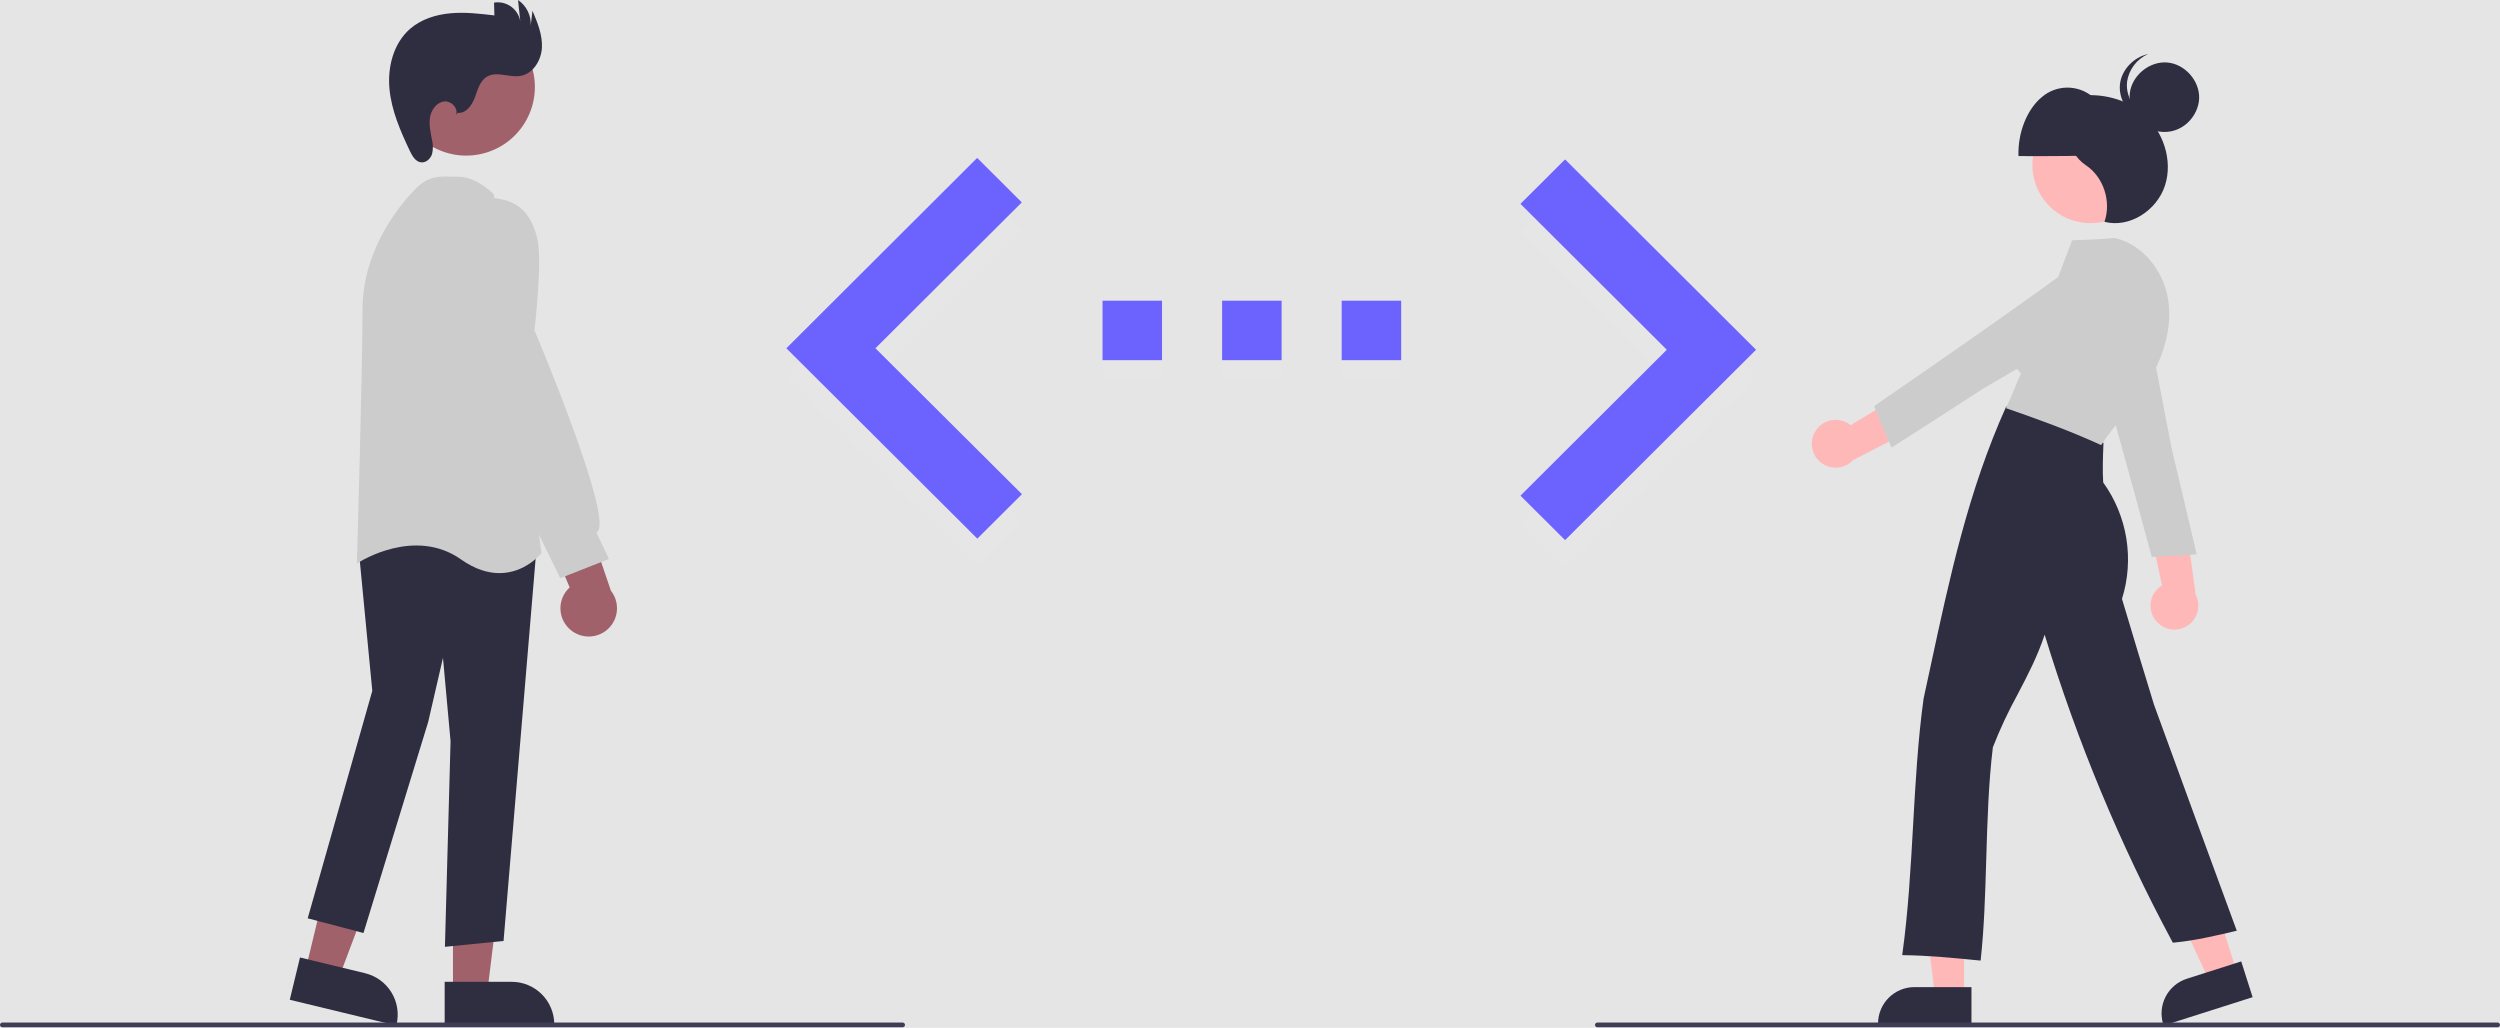 <svg width="1058" height="435" viewBox="0 0 1058 435" fill="none" xmlns="http://www.w3.org/2000/svg">
<rect width="1058" height="435" fill="#E5E5E5"/>
<g id="code1 1" clip-path="url(#clip0)">
<g id="clutters">
<path id="Vector" d="M643.457 221.721L705.39 159.977L643.457 98.233L662.339 79.414L743.154 159.977L662.339 240.54L643.457 221.721Z" fill="#E6E6E6"/>
<path id="Vector_2" d="M491.771 135.207H466.595V160.383H491.771V135.207Z" fill="#E6E6E6"/>
<path id="Vector_3" d="M592.979 135.207H567.803V160.383H592.979V135.207Z" fill="#E6E6E6"/>
<path id="Vector_4" d="M542.375 135.207H517.199V160.383H542.375V135.207Z" fill="#E6E6E6"/>
<path id="Vector_5" d="M432.482 221.092L370.486 159.348L432.419 97.604L413.537 78.785L332.785 159.348L413.6 239.911L432.482 221.092Z" fill="#E6E6E6"/>
<path id="Vector_6" d="M643.457 209.763L705.39 148.019L643.457 86.274L662.339 67.455L743.154 148.019L662.339 228.582L643.457 209.763Z" fill="#6C63FF"/>
<path id="Vector_7" d="M466.595 152.424H491.771V127.248H466.595L466.595 152.424ZM592.979 127.248H567.803V152.424H592.979V127.248ZM517.199 152.424H542.375V127.248H517.199V152.424Z" fill="#6C63FF"/>
<path id="Vector_8" d="M432.482 209.133L370.486 147.389L432.419 85.645L413.537 66.826L332.785 147.389L413.6 227.952L432.482 209.133Z" fill="#6C63FF"/>
<path id="Vector_9" d="M129.305 410.449L143.399 413.856L163.248 361.117L142.447 356.088L129.305 410.449Z" fill="#A0616A"/>
<path id="Vector_10" d="M122.632 423.105L126.96 405.203L154.534 411.869C159.175 412.996 163.179 415.918 165.667 419.994C168.156 424.07 168.927 428.966 167.81 433.609L167.714 434.003L122.632 423.105Z" fill="#2F2E41"/>
<path id="Vector_11" d="M191.696 420.05L206.196 420.049L213.093 364.122L191.694 364.123L191.696 420.05Z" fill="#A0616A"/>
<path id="Vector_12" d="M188.183 415.501L216.552 415.5H216.553C221.33 415.5 225.911 417.398 229.289 420.776C232.667 424.153 234.565 428.735 234.565 433.512V433.917L188.184 433.919L188.183 415.501Z" fill="#2F2E41"/>
<path id="Vector_13" d="M188.294 400.697L190.677 313.69L187.466 278.409L181.201 305.56L153.821 394.845L130.218 388.634L157.554 292.363L151.617 230.615L168.674 219.65L168.905 219.692L227.183 230.434L213.105 398.217L188.294 400.697Z" fill="#2F2E41"/>
<path id="Vector_14" d="M211.359 242.547C206.665 242.547 201.177 241.036 195.067 236.723C175.516 222.924 152.204 237.768 151.971 237.918L151.024 238.534L151.057 237.405C151.081 236.602 153.422 156.694 153.422 130.981C153.422 104.415 170.754 85.019 176.067 79.707C181.281 74.492 185.668 74.608 191.221 74.752C192.178 74.776 193.176 74.803 194.225 74.803C201.483 74.803 208.539 81.776 208.836 82.072L208.977 82.215L209.004 82.413L229.142 234.044L228.988 234.24C228.895 234.359 222.282 242.547 211.359 242.547Z" fill="#CCCCCC"/>
<path id="Vector_15" d="M222.796 50.736C230.491 36.66 225.318 19.01 211.241 11.315C197.164 3.62 179.514 8.793 171.819 22.87C164.124 36.947 169.298 54.597 183.374 62.292C197.451 69.987 215.101 64.813 222.796 50.736Z" fill="#A0616A"/>
<path id="Vector_16" d="M193.593 47.747C197.076 48.2 199.702 44.637 200.921 41.344C202.139 38.051 203.067 34.217 206.095 32.438C210.231 30.007 215.523 32.93 220.253 32.128C225.594 31.223 229.067 25.562 229.339 20.151C229.612 14.74 227.458 9.536 225.346 4.547L224.608 10.747C224.707 8.646 224.264 6.554 223.324 4.672C222.383 2.791 220.975 1.182 219.235 1.52588e-05L220.186 9.098C219.984 7.842 219.535 6.64 218.867 5.558C218.199 4.477 217.323 3.538 216.291 2.795C215.259 2.053 214.091 1.522 212.853 1.232C211.615 0.943 210.332 0.9 209.077 1.108L209.227 6.528C203.058 5.795 196.834 5.06 190.646 5.619C184.459 6.178 178.228 8.136 173.538 12.211C166.523 18.307 163.961 28.344 164.821 37.598C165.681 46.852 169.501 55.545 173.482 63.942C174.484 66.055 175.869 68.439 178.192 68.709C180.279 68.95 182.189 67.206 182.837 65.208C183.337 63.157 183.318 61.015 182.781 58.974C182.194 55.855 181.454 52.666 182.006 49.541C182.558 46.415 184.806 43.327 187.957 42.944C191.108 42.561 194.332 46.162 192.817 48.951L193.593 47.747Z" fill="#2F2E41"/>
<path id="Vector_17" d="M831.194 421.744H818.934L813.1 374.457H831.194V421.744Z" fill="#FFB8B8"/>
<path id="Vector_18" d="M834.321 433.628H794.79V433.128C794.795 429.049 796.418 425.138 799.302 422.253C802.187 419.369 806.098 417.746 810.177 417.742H834.321L834.321 433.628Z" fill="#2F2E41"/>
<path id="Vector_19" d="M946.719 411.631L935.037 415.353L915.121 372.069L932.362 366.575L946.719 411.631Z" fill="#FFB8B8"/>
<path id="Vector_20" d="M915.641 434.006L915.49 433.53C914.256 429.641 914.614 425.422 916.487 421.798C918.359 418.174 921.593 415.441 925.479 414.198L948.483 406.868L953.306 422.004L915.641 434.006Z" fill="#2F2E41"/>
<path id="Vector_21" d="M884.667 94.437C898.232 94.437 909.228 83.441 909.228 69.876C909.228 56.312 898.232 45.315 884.667 45.315C871.102 45.315 860.106 56.312 860.106 69.876C860.106 83.441 871.102 94.437 884.667 94.437Z" fill="#FFB8B8"/>
<path id="Vector_22" d="M895.694 65.324C895.834 55.418 891.688 45.607 885.278 40.674C882.257 38.281 878.499 37.01 874.645 37.078C870.791 37.146 867.08 38.549 864.146 41.048C857.835 46.205 853.883 56.159 854.217 66.057C868.358 66.097 882.499 66.138 895.694 65.324Z" fill="#2F2E41"/>
<path id="Vector_23" d="M838.193 406.523L837.702 406.475C827.036 405.428 816.007 404.347 805.584 404.223L805.017 404.216L805.094 403.655C807.564 385.769 808.611 367.175 809.623 349.193C810.623 331.437 811.656 313.077 814.064 295.639C815.083 290.97 816.075 286.356 817.065 281.759C825.25 243.716 832.982 207.783 848.941 172.213L849.092 171.877L849.458 171.921C864.432 173.733 878.821 179.196 889.973 187.304L890.189 187.461L890.179 187.728C889.963 193.253 889.741 198.964 890.07 204.167C895.132 211.2 898.486 219.315 899.866 227.869C901.247 236.424 900.616 245.182 898.024 253.45C902.415 268.125 906.955 283.295 911.587 298.26C922.836 329.098 934.475 361.011 946.407 393.361L946.603 393.891L946.052 394.02C937.468 396.035 928.612 398.114 919.876 398.92L919.546 398.951L919.389 398.659C897.11 357.198 878.992 313.634 865.3 268.602C862.319 277.695 858.024 285.902 853.863 293.851C849.884 301.082 846.382 308.565 843.381 316.253C841.539 331.374 841.051 347.757 840.579 363.6C840.132 378.579 839.711 392.728 838.248 406.032L838.193 406.523Z" fill="#2F2E41"/>
<path id="Vector_24" d="M876.282 41.129C886.928 38.835 898.704 41.017 907.065 48.2C915.425 55.383 919.671 67.809 916.236 78.466C912.802 89.123 901.14 96.621 890.597 93.869C893.617 85.357 890.218 74.906 882.834 70.003C874.078 64.188 871.668 50.306 876.282 41.129Z" fill="#2F2E41"/>
<path id="Vector_25" d="M889.207 188.372L888.818 188.195C875.237 181.998 861.92 177.244 849.442 172.906L849.06 172.824L849.059 171.714L849.307 171.801C849.359 171.685 849.418 171.555 849.477 171.424C849.648 171.047 849.764 170.79 849.863 170.62L849.86 170.619C850.9 168.499 851.727 166.451 852.527 164.47C853.352 162.426 854.204 160.315 855.304 158.081C852.636 155.406 850.81 152.008 850.05 148.307C849.29 144.606 849.63 140.763 851.028 137.253C853.784 130.72 860.812 125.632 868.196 124.788C870.902 117.339 876.931 101.688 876.931 101.688C876.931 101.688 889.609 101.34 894.708 100.693L894.794 100.682L894.878 100.701C906.009 103.14 915.302 113.672 917.476 126.314C919.311 136.984 916.524 149.189 909.629 160.68C906.091 166.3 902.179 171.675 897.919 176.769C894.813 180.653 891.879 184.321 889.443 188.015L889.207 188.372Z" fill="#CCCCCC"/>
<path id="Vector_26" d="M913.791 55.683C906.338 54.571 900.487 46.953 901.334 39.466C902.181 31.978 909.587 25.86 917.099 26.441C924.612 27.022 930.989 34.205 930.676 41.734C930.362 49.262 923.306 57.104 913.791 55.683Z" fill="#2F2E41"/>
<path id="Vector_27" d="M912.627 50.828C905.175 49.716 899.324 42.098 900.171 34.611C900.54 32.064 901.549 29.652 903.102 27.601C904.655 25.549 906.702 23.924 909.053 22.876C903.043 24.192 897.87 29.429 897.171 35.611C896.324 43.098 902.175 50.716 909.627 51.828C912.404 52.264 915.248 51.867 917.799 50.685C916.098 51.043 914.346 51.091 912.627 50.828V50.828Z" fill="#2F2E41"/>
<path id="Vector_28" d="M382 434.745H1C0.735 434.745 0.48 434.64 0.293 434.453C0.105 434.265 0 434.011 0 433.745C0 433.48 0.105 433.226 0.293 433.038C0.48 432.851 0.735 432.745 1 432.745H382C382.265 432.745 382.52 432.851 382.707 433.038C382.895 433.226 383 433.48 383 433.745C383 434.011 382.895 434.265 382.707 434.453C382.52 434.64 382.265 434.745 382 434.745Z" fill="#3F3D56"/>
<path id="Vector_29" d="M1057 434.745H676C675.735 434.745 675.48 434.64 675.293 434.453C675.105 434.265 675 434.011 675 433.745C675 433.48 675.105 433.226 675.293 433.038C675.48 432.851 675.735 432.745 676 432.745H1057C1057.27 432.745 1057.52 432.851 1057.71 433.038C1057.89 433.226 1058 433.48 1058 433.745C1058 434.011 1057.89 434.265 1057.71 434.453C1057.52 434.64 1057.27 434.745 1057 434.745Z" fill="#3F3D56"/>
</g>
<g id="manHand">
<path id="Vector_30" d="M241.775 266.826C240.401 265.761 239.277 264.408 238.482 262.862C237.688 261.315 237.242 259.613 237.176 257.876C237.11 256.138 237.426 254.408 238.101 252.806C238.777 251.204 239.795 249.769 241.085 248.603L224.589 209.692L246.188 213.668L258.542 250.009C260.357 252.305 261.267 255.188 261.098 258.11C260.93 261.033 259.695 263.792 257.629 265.865C255.562 267.938 252.807 269.181 249.885 269.358C246.963 269.535 244.077 268.634 241.775 266.826V266.826Z" fill="#A0616A"/>
<path id="Vector_31" d="M237.103 244.677L207.295 183.87L194.225 138.105L194.236 98.347C194.265 98.19 197.338 82.725 208.726 83.794C219.052 84.795 224.614 89.844 227.323 100.679C229.624 109.883 226.477 137.189 226.172 139.765C228.17 144.503 258.148 215.93 253.185 224.531C253 224.866 252.729 225.147 252.401 225.344L257.713 236.559L237.103 244.677Z" fill="#CCCCCC"/>
</g>
<g id="girlBackHand">
<path id="Vector_32" d="M912.591 262.953C911.622 261.848 910.906 260.543 910.495 259.132C910.085 257.72 909.988 256.236 910.213 254.783C910.438 253.33 910.979 251.945 911.797 250.723C912.615 249.502 913.692 248.475 914.95 247.715L907.516 212.762L924.806 219.536L929.214 251.69C930.352 253.888 930.643 256.427 930.033 258.826C929.423 261.225 927.955 263.316 925.906 264.705C923.857 266.093 921.369 266.682 918.916 266.359C916.462 266.036 914.211 264.824 912.591 262.953V262.953Z" fill="#FFB8B8"/>
<path id="Vector_33" d="M910.628 235.681L910.535 235.337C901.188 200.766 891.526 165.029 879.731 126.118L879.653 125.863L879.914 125.711C886.488 121.875 896.37 122.13 902.9 126.305C905.855 128.209 908.155 130.975 909.486 134.228C910.817 137.482 911.117 141.067 910.343 144.496L918.946 189.354C922.444 204.017 926.064 219.194 929.524 234.159L929.622 234.584L929.086 234.618C922.787 235.018 916.279 235.433 911.065 235.661L910.628 235.681Z" fill="#CCCCCC"/>
</g>
<g id="girlFrontHand">
<path id="Vector_34" d="M768.069 182.806C768.788 181.524 769.779 180.415 770.973 179.557C772.167 178.699 773.534 178.114 774.979 177.842C776.424 177.57 777.911 177.618 779.335 177.983C780.759 178.347 782.086 179.02 783.222 179.953L813.701 161.298L813.074 179.857L784.227 194.727C782.533 196.532 780.236 197.652 777.771 197.876C775.306 198.101 772.845 197.413 770.853 195.944C768.861 194.474 767.478 192.325 766.965 189.904C766.451 187.483 766.844 184.957 768.069 182.806V182.806Z" fill="#FFB8B8"/>
<path id="Vector_35" d="M793.128 171.868L793.421 171.666C822.903 151.335 853.379 130.318 886.136 106.232L886.351 106.074L886.581 106.269C892.389 111.19 895.44 120.592 893.68 128.139C892.87 131.56 891.028 134.65 888.403 136.989C885.779 139.329 882.499 140.805 879.008 141.219L839.58 164.276C826.92 172.46 813.816 180.929 800.859 189.178L800.491 189.412L800.281 188.918C797.804 183.112 795.245 177.114 793.292 172.274L793.128 171.868Z" fill="#CCCCCC"/>
</g>
</g>
<defs>
<clipPath id="clip0">
<rect width="1058" height="434.745" fill="white"/>
</clipPath>
</defs>
</svg>
